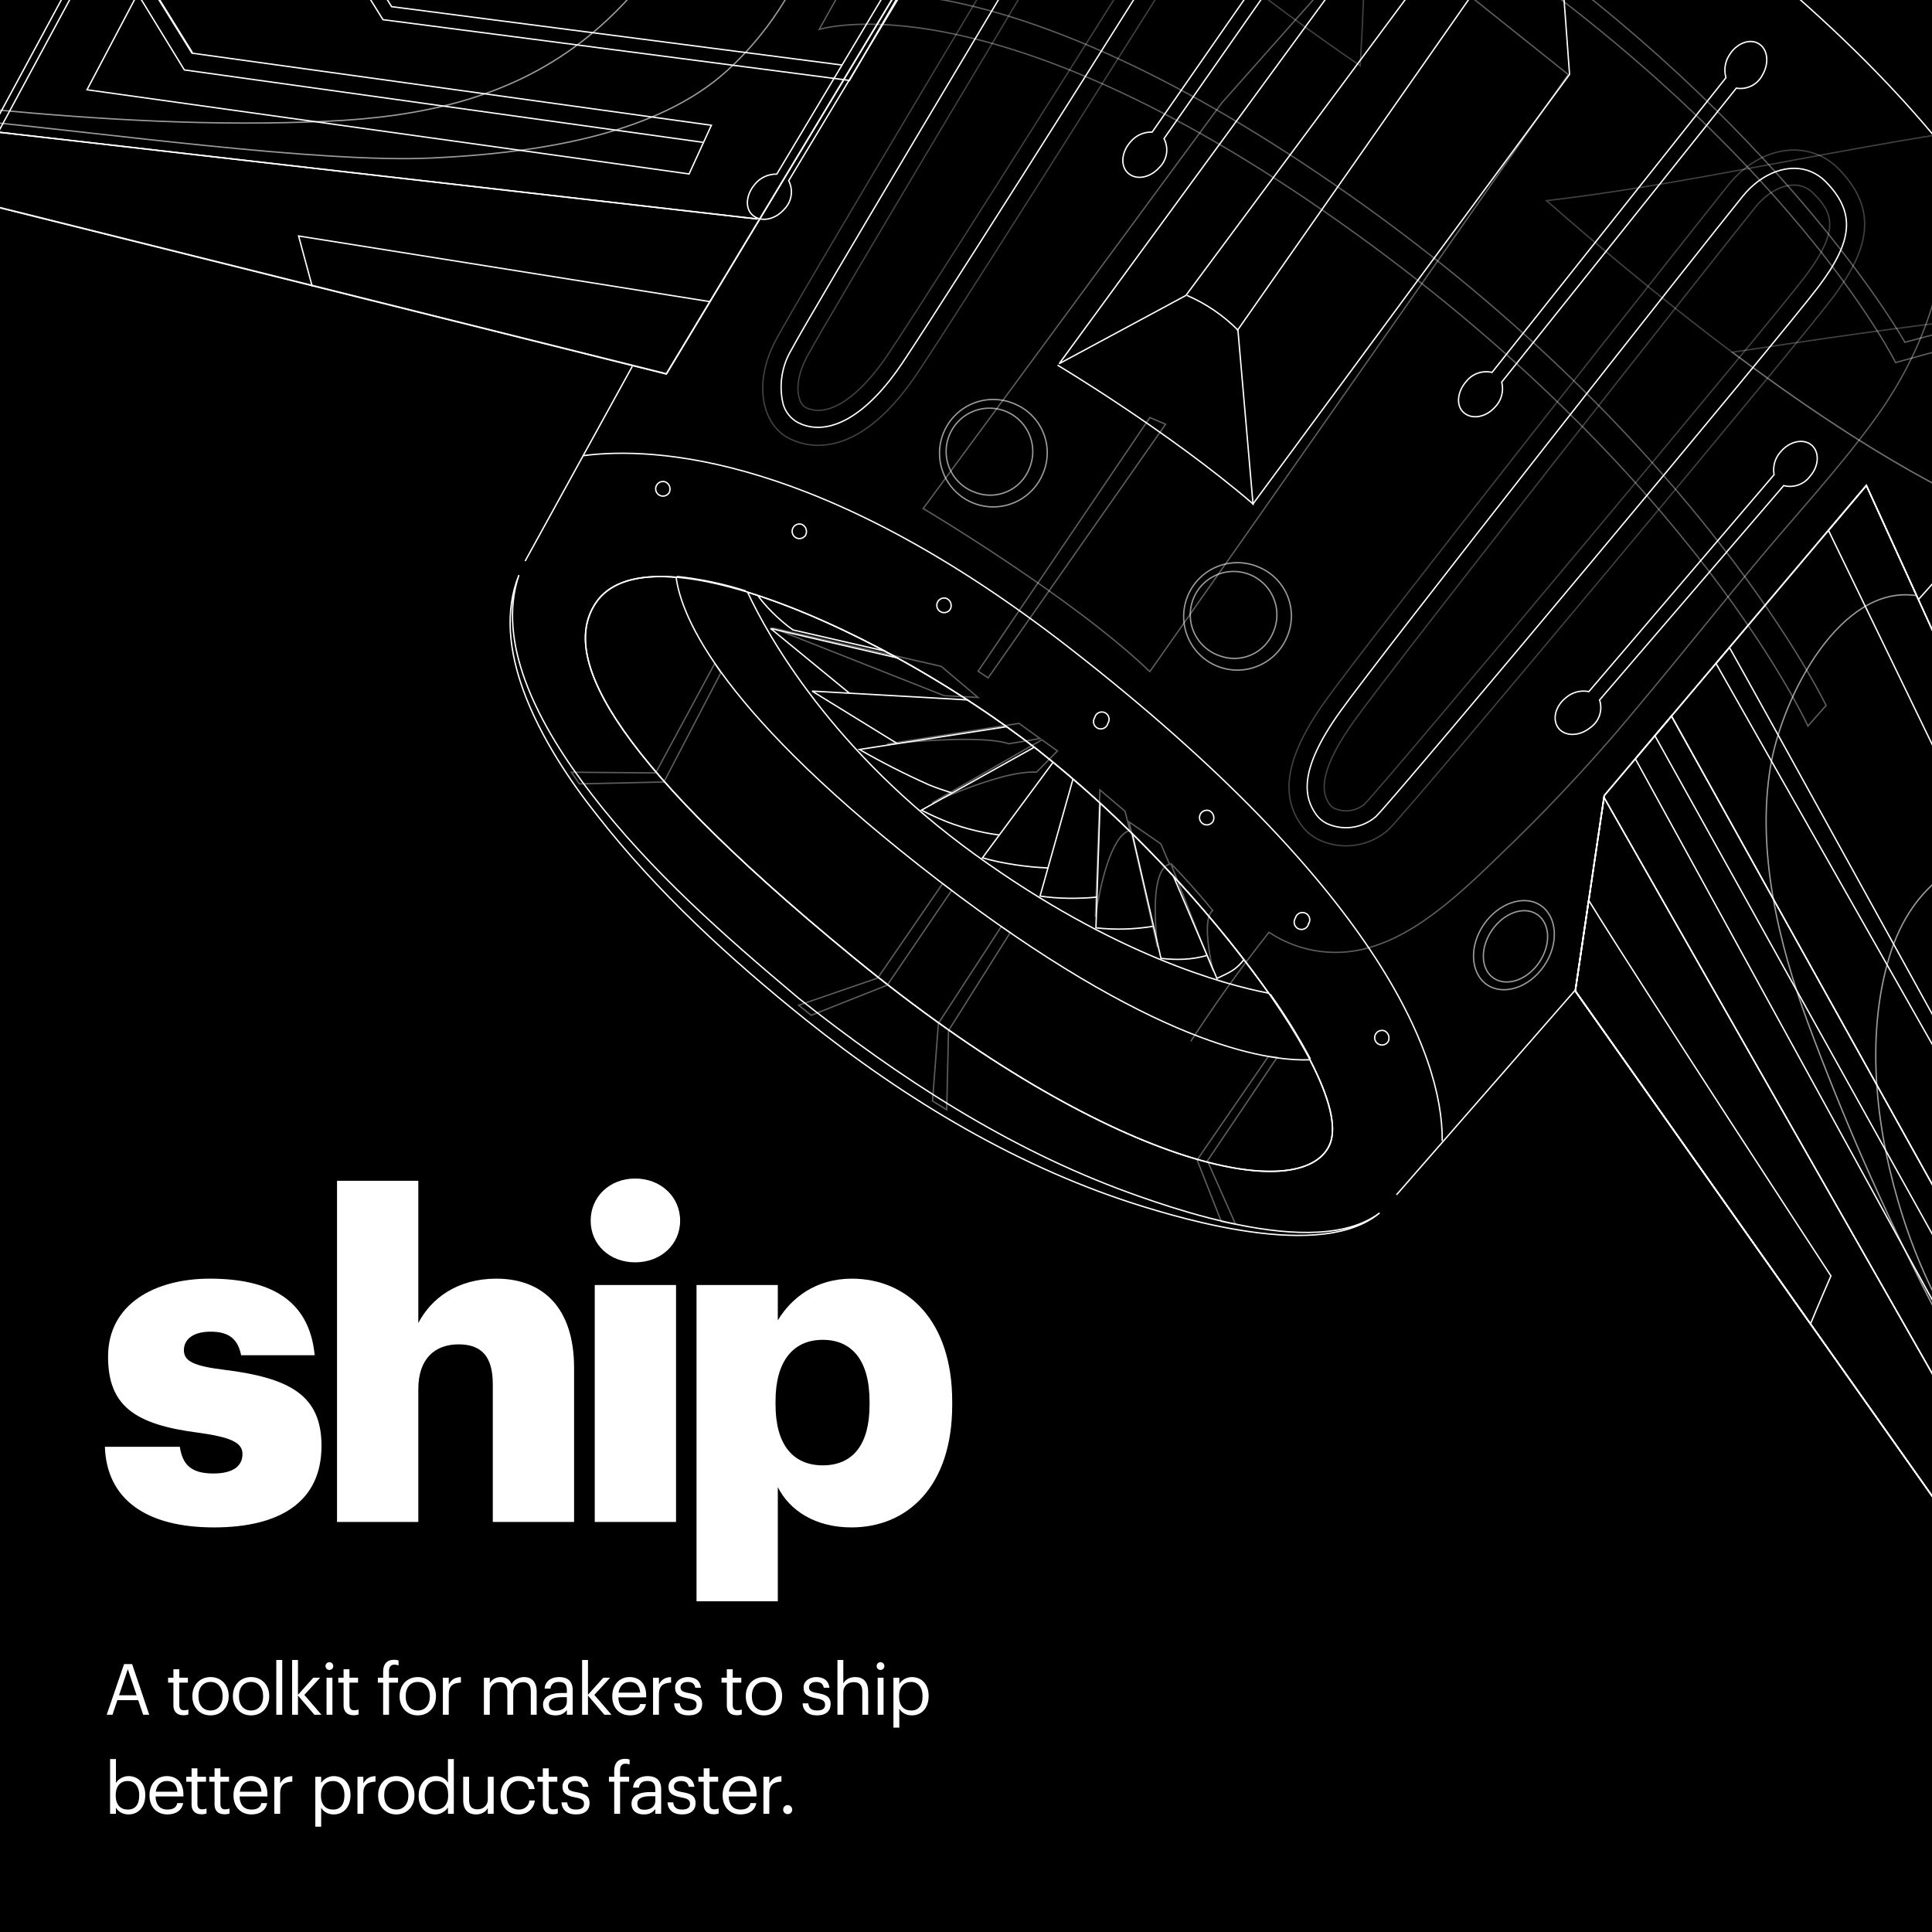 <svg width="1400" height="1400" viewBox="0 0 1400 1400" fill="none" xmlns="http://www.w3.org/2000/svg">
    <rect x="0" y="0" width="1400" height="1400" fill="#808080" stroke="none"/>
    <g clip-path="url(#clip0_3515_7446)">
        <rect width="1400" height="1400" fill="black"/>
        <path d="M-252.374 67.09L-118.502 -125.539L715.591 -115.005L482.914 271.064L-247.513 88.885L-252.374 67.09Z" stroke="white"/>
        <path d="M688.832 -68.907L259.648 -97.299L241.834 -120.989L715.607 -115.004L688.832 -68.907Z" stroke="white"/>
        <path d="M694.199 -92.762C695.365 -94.419 695.961 -96.409 695.897 -98.434L706.875 -99.234L615.552 58.276L277.529 14.251L192.515 -122.131L205.541 -122.003C207.658 -118.441 209.742 -115.056 211.984 -111.658L211.132 -111.696L283.779 4.814L610.36 47.161" stroke="white"/>
        <path d="M138.977 38.314L139.101 38.514L139.333 38.546L515.487 90.775L499.331 126.057L63.038 65.051L105.572 -15.546L138.977 38.314Z" stroke="white"/>
        <path d="M509.367 103.134L133.59 50.66L99.605 -4.807L105.536 -16.55L139.402 38.051" stroke="white"/>
        <g style="mix-blend-mode:multiply" opacity="0.6">
            <path d="M-250.387 65.386L-250.387 65.387L-250.377 65.385C-210.356 60.124 -169.437 61.715 -128.521 65.561C-108.064 67.484 -87.613 69.969 -67.277 72.443L-67.088 72.466C-46.818 74.931 -26.661 77.383 -6.74 79.249C74.301 86.888 155.673 91.625 237.096 87.855C303.771 84.846 367.052 71.882 421.161 30.455C466.63 -4.35 497.026 -53.854 526.989 -102.652C530.01 -107.571 533.026 -112.484 536.053 -117.373L715.531 -115.246L482.855 270.822L-247.434 88.701L-252.296 66.904L-251.282 65.424C-250.984 65.432 -250.685 65.419 -250.387 65.386Z" stroke="white"/>
        </g>
        <g style="mix-blend-mode:multiply" opacity="0.6">
            <path d="M-13.502 87.979L-13.501 87.979C7.752 89.932 34.649 92.948 64.247 96.267C91.136 99.281 120.253 102.546 149.392 105.491C210.577 111.675 271.836 116.447 312.57 114.506C379.234 111.406 462.87 100.938 516.933 59.522C542.024 40.3 572.705 3.034 584.182 -33.01C589.923 -51.038 590.88 -68.826 583.85 -83.905C577.141 -98.294 563.205 -110.118 539.465 -117.333L715.531 -115.246L482.855 270.822L-247.434 88.701L-252.295 66.91L-251.341 65.572C-251.084 65.554 -250.825 65.553 -250.568 65.571C-198.62 71.888 -144.965 76.493 -90.938 81.131C-65.162 83.343 -39.302 85.563 -13.502 87.979Z" stroke="white"/>
        </g>
        <path d="M-247.933 89.295L-252.91 66.985L548.951 158.708" stroke="white"/>
        <path d="M226.246 207.558L216.38 171.006L514.107 218.523" stroke="white"/>
        <g style="mix-blend-mode:multiply">
            <path d="M-247.933 89.295L-252.91 66.985L548.951 158.708" stroke="white"/>
        </g>
        <g style="mix-blend-mode:multiply" opacity="0.6">
            <path d="M-174.172 75.479L-252.022 66.583L-118.501 -125.539L23.022 -123.795L-174.172 75.479Z" stroke="white"/>
        </g>
        <path d="M116.521 -122.548L-0.997 95.257L-6.722 94.643L110.64 -122.642L116.521 -122.548Z" stroke="white"/>
        <g style="mix-blend-mode:multiply" opacity="0.5">
            <path d="M-0.898 63.431C-0.947 64.87 -1.556 66.233 -2.593 67.231C-3.334 67.783 -4.214 68.116 -5.135 68.193C-6.065 68.271 -6.998 68.084 -7.827 67.653C-8.655 67.222 -9.344 66.566 -9.815 65.76C-10.285 64.954 -10.518 64.031 -10.486 63.098C-10.453 62.165 -10.157 61.26 -9.632 60.489C-9.107 59.717 -8.374 59.11 -7.518 58.738C-6.662 58.366 -5.718 58.244 -4.795 58.386C-3.882 58.526 -3.027 58.92 -2.326 59.522C-1.36 60.59 -0.848 61.991 -0.898 63.431Z" stroke="white"/>
        </g>
        <path d="M915.063 -471.701L1134.49 -830.838C1134.6 -830.842 1134.74 -830.847 1134.92 -830.852C1135.39 -830.866 1136.08 -830.883 1137 -830.897C1138.84 -830.926 1141.58 -830.943 1145.14 -830.896C1152.26 -830.803 1162.7 -830.455 1175.96 -829.437C1202.49 -827.4 1240.31 -822.68 1285.47 -811.949C1375.79 -790.487 1495.47 -744.981 1612.9 -648.804C1761.77 -526.807 1832.16 -417.53 1865.33 -338.783C1881.92 -299.409 1889.2 -267.663 1892.34 -245.77C1893.91 -234.824 1894.44 -226.34 1894.59 -220.597C1894.66 -217.726 1894.63 -215.539 1894.58 -214.073C1894.56 -213.34 1894.53 -212.787 1894.51 -212.418C1894.5 -212.251 1894.49 -212.121 1894.49 -212.03L1626.49 96.962L915.063 -471.701Z" stroke="white"/>
        <g style="mix-blend-mode:multiply" opacity="0.6">
            <g style="mix-blend-mode:multiply" opacity="0.6">
                <path d="M1508.38 -240.243L1508.38 -240.244C1544.86 -289.779 1586.05 -335.317 1627.68 -380.508C1631.85 -385.033 1636.02 -389.553 1640.19 -394.074C1677.56 -434.559 1714.94 -475.058 1749.23 -518.18C1827.13 -428.901 1863.44 -352.345 1880.27 -298.104C1888.71 -270.936 1892.26 -249.364 1893.7 -234.59C1894.42 -227.203 1894.61 -221.516 1894.63 -217.679C1894.63 -215.761 1894.6 -214.305 1894.56 -213.33C1894.54 -212.843 1894.52 -212.476 1894.5 -212.231C1894.5 -212.151 1894.49 -212.084 1894.49 -212.03L1626.49 96.962L1392.69 -89.883C1433.06 -138.505 1470.89 -189.39 1508.38 -240.243Z" stroke="white"/>
            </g>
        </g>
        <path d="M1431.47 -409.068L1431.72 -409.438L1431.47 -409.068C1460.72 -389.253 1527.26 -328.19 1594.14 -249.454C1660.94 -170.8 1728.02 -74.576 1758.58 15.697L1680.87 103.452L882.741 -503.947L940.527 -596.568C940.596 -596.582 940.681 -596.599 940.785 -596.62C941.095 -596.681 941.562 -596.77 942.187 -596.876C943.438 -597.088 945.319 -597.371 947.833 -597.652C952.861 -598.213 960.421 -598.768 970.53 -598.734C990.748 -598.666 1021.16 -596.245 1061.91 -586.822C1143.4 -567.977 1266.23 -521.123 1431.47 -409.068Z" stroke="white"/>
        <path d="M1577.66 386.493L1577.66 386.492C1588 373.183 1593.11 347.781 1589.92 313.321C1586.74 278.831 1575.24 235.169 1552.25 185.241C1506.27 85.381 1414.29 -39.583 1250.79 -166.446C1089.18 -291.883 953.741 -340.394 855.212 -354.348C805.948 -361.324 765.912 -359.662 736.443 -354.657C721.709 -352.154 709.613 -348.815 700.324 -345.3C692.083 -342.181 686.022 -338.913 682.293 -335.947C682.661 -337.206 683.024 -338.425 683.53 -339.619L788.074 -493.959C788.093 -493.974 788.115 -493.991 788.142 -494.012C788.229 -494.079 788.361 -494.178 788.537 -494.309C788.89 -494.57 789.422 -494.954 790.135 -495.442C791.561 -496.418 793.712 -497.813 796.603 -499.476C802.383 -502.803 811.12 -507.207 822.929 -511.501C846.544 -520.089 882.448 -528.239 931.56 -526.45C1029.78 -522.872 1180.88 -479.532 1392.19 -320.326C1575.4 -182.276 1662.38 -48.452 1703.56 50.829C1724.15 100.471 1733.3 141.483 1737.29 170.076C1739.29 184.373 1740 195.565 1740.22 203.179C1740.32 206.986 1740.3 209.899 1740.26 211.858C1740.24 212.837 1740.21 213.578 1740.18 214.074C1740.18 214.192 1740.17 214.296 1740.17 214.386C1740.16 214.485 1740.16 214.566 1740.15 214.631C1740.15 214.635 1740.15 214.639 1740.15 214.643L1583.78 386.904C1580.39 389.669 1576.5 391.757 1572.33 393.063C1574.16 390.88 1575.94 388.685 1577.66 386.493Z" stroke="white"/>
        <g style="mix-blend-mode:multiply" opacity="0.5">
            <g style="mix-blend-mode:multiply" opacity="0.5">
                <path d="M982.809 -5.233C984.005 -3.114 985.845 -1.434 988.057 -0.434C987.419 15.454 986.619 31.479 985.657 47.642C921.747 3.897 836.163 -60.188 771.317 -128.975C738.77 -163.5 711.466 -199.189 694.744 -234.066C678.045 -268.895 671.921 -302.866 681.601 -334.051C686.424 -338.393 696.967 -343.723 712.856 -348.237C728.834 -352.777 750.164 -356.478 776.393 -357.531C828.788 -359.634 900.716 -351.171 988.544 -317.74C993.303 -215.919 993.487 -113.951 981.459 -12.545C981.081 -10.025 981.557 -7.452 982.809 -5.233Z" stroke="white"/>
            </g>
        </g>
        <g style="mix-blend-mode:multiply" opacity="0.5">
            <g style="mix-blend-mode:multiply" opacity="0.5">
                <path d="M1294.13 117.064C1331.06 110.22 1368.01 103.372 1405.13 97.407C1425.09 94.21 1445.24 92.212 1465.41 90.211C1475.31 89.228 1485.22 88.245 1495.12 87.119C1545.2 160.95 1572.28 227.098 1583.53 279.078C1589.16 305.098 1590.82 327.558 1589.42 345.649C1588.02 363.75 1583.57 377.429 1577 385.937C1575 388.499 1572.9 391.069 1570.74 393.622C1552.77 399.247 1514.56 402.207 1443.71 371.274C1372.8 340.319 1269.25 275.442 1120.67 145.421C1166.02 140.061 1211.13 132.374 1256.24 124.05C1268.87 121.746 1281.5 119.405 1294.13 117.064Z" stroke="white"/>
            </g>
        </g>
        <g style="mix-blend-mode:multiply" opacity="0.5">
            <g style="mix-blend-mode:multiply" opacity="0.5">
                <path d="M1570.83 393.662C1541.07 403.125 1454.84 404.91 1255.29 255.224C1317.38 245.841 1379.62 236.597 1441.85 229.761L1441.79 229.264L1441.85 229.761C1479.34 225.636 1517.44 223.979 1555.75 222.313C1559.38 222.155 1563 221.998 1566.63 221.838C1581.81 262.498 1588.86 297.793 1589.9 325.794C1590.94 353.894 1585.93 374.568 1577.1 385.975C1575.1 388.538 1572.99 391.108 1570.83 393.662Z" stroke="white"/>
            </g>
        </g>
        <path d="M1215.93 -72.034C1468.38 116.65 1500.16 256.324 1501.53 310.255L1390.2 434.379M380.531 406.584L458.174 265.497M1011.95 865.798L1140.95 718.064" stroke="white"/>
        <path d="M422.753 330.162C474.377 323.523 595.667 329.661 775.884 470.228C996.362 642.129 1045.77 763.379 1045.09 826.805" stroke="white"/>
        <g style="mix-blend-mode:multiply" opacity="0.6">
            <g style="mix-blend-mode:multiply" opacity="0.6">
                <path d="M862.892 754.53C871.181 741.838 879.536 729.501 888.395 716.998C898.412 702.927 908.83 689.189 919.523 675.569C930.787 683.042 943.63 687.8 957.043 689.471C970.457 691.142 984.075 689.681 996.827 685.2C1035.03 672.62 1069.71 635.963 1097.95 608.934C1129.92 577.613 1160.18 544.594 1188.6 510.02C1216.53 476.724 1243.47 442.841 1271.08 409.52C1299.95 374.67 1330.78 341.69 1357.49 305.271C1401.27 245.518 1417.06 181.109 1411.15 110.209C1487.18 205.691 1500.66 275.641 1501.53 310.255" stroke="white"/>
            </g>
        </g>
        <path d="M1588.04 -41.642L1559.76 81.26C1509.88 -4.705 1442.15 -85.919 1357.71 -160.032L1416.02 -239.444C1482.6 -182.152 1540.54 -115.528 1588.04 -41.642Z" stroke="white"/>
        <path d="M1417.91 -225.576L1417.5 -225.936L1417.18 -225.497L1370.3 -161.754L1370.7 -161.458L1370.37 -161.082C1442.17 -98.069 1504.47 -24.986 1555.31 55.889L1555.95 56.907L1556.22 55.734L1578.17 -39.644L1578.22 -39.851L1578.11 -40.029C1533.45 -108.913 1479.55 -171.344 1417.91 -225.576ZM1563.77 109.378C1519.38 26.31 1449.64 -67.207 1343.93 -158.529L1414.32 -254.287C1486.25 -193.836 1548.5 -122.722 1598.89 -43.42L1563.77 109.378Z" stroke="white"/>
        <g style="mix-blend-mode:multiply" opacity="0.6">
            <g style="mix-blend-mode:multiply" opacity="0.6">
                <path d="M781.033 -276.02L788.797 -208.06L788.837 -207.709L789.18 -207.629L789.294 -208.117C789.18 -207.629 789.181 -207.629 789.182 -207.629L789.185 -207.628L789.201 -207.625L789.266 -207.609C789.295 -207.602 789.332 -207.594 789.375 -207.583C789.419 -207.572 789.47 -207.56 789.529 -207.546C789.763 -207.488 790.114 -207.401 790.58 -207.281C791.513 -207.04 792.909 -206.669 794.755 -206.146C798.447 -205.099 803.943 -203.445 811.147 -201.017C825.556 -196.16 846.8 -188.208 874.127 -175.825C928.78 -151.06 1007.76 -108.577 1105.05 -37.71C1202.32 33.149 1271.12 104.513 1315.59 158.158C1337.82 184.981 1353.97 207.374 1364.57 223.058C1369.87 230.9 1373.77 237.065 1376.35 241.268C1377.65 243.37 1378.61 244.981 1379.24 246.066C1379.56 246.608 1379.8 247.019 1379.96 247.294L1380.04 247.438C1380.08 247.507 1380.11 247.562 1380.13 247.604L1380.18 247.682L1380.19 247.701L1380.19 247.706C1380.19 247.707 1380.19 247.707 1380.63 247.463L1380.19 247.707L1380.38 248.046L1380.76 247.945L1479.3 221.51L1483.74 232.454L1373.64 262.721C1373.63 262.709 1373.63 262.697 1373.62 262.685C1373.49 262.417 1373.28 262.019 1373 261.494C1372.45 260.445 1371.62 258.887 1370.48 256.853C1368.21 252.785 1364.73 246.811 1359.92 239.178C1350.3 223.911 1335.33 202.01 1313.93 175.457C1271.13 122.35 1202.62 50.635 1099.75 -23.826C996.892 -98.28 915.036 -140.953 858.885 -165.015C830.81 -177.045 809.161 -184.423 794.526 -188.794C787.208 -190.979 781.645 -192.413 777.908 -193.3C776.04 -193.744 774.628 -194.052 773.682 -194.248C773.224 -194.344 772.875 -194.413 772.637 -194.459L767.212 -274.41L781.033 -276.02Z" stroke="white"/>
            </g>
        </g>
        <g style="mix-blend-mode:multiply" opacity="0.6">
            <g style="mix-blend-mode:multiply" opacity="0.6">
                <path d="M593.639 21.284L607.101 -2.783C607.141 -2.793 607.187 -2.804 607.239 -2.817C607.469 -2.873 607.817 -2.954 608.283 -3.053C609.214 -3.25 610.618 -3.517 612.497 -3.795C616.255 -4.35 621.915 -4.947 629.5 -5.107C644.67 -5.428 667.546 -4.003 698.324 2.991C759.881 16.979 853.052 53.246 979.404 142.393C1105.75 231.537 1191.76 323.821 1246.18 393.813C1273.39 428.809 1292.7 458.232 1305.21 478.903C1311.46 489.239 1316.02 497.386 1319 502.948C1320.5 505.729 1321.6 507.863 1322.33 509.302C1322.7 510.021 1322.97 510.566 1323.15 510.931C1323.19 511.028 1323.24 511.112 1323.27 511.183L1310.1 526.139C1310.03 525.985 1309.95 525.805 1309.85 525.6C1309.73 525.344 1309.59 525.049 1309.43 524.716C1308.76 523.319 1307.74 521.248 1306.35 518.549C1303.58 513.151 1299.33 505.241 1293.44 495.184C1281.65 475.071 1263.27 446.371 1236.89 412.013C1184.12 343.296 1099.35 251.946 971.318 161.38C843.288 70.815 748.617 35.862 685.923 23.56C654.576 17.409 631.227 16.922 615.702 17.976C607.94 18.503 602.135 19.416 598.265 20.198C596.33 20.59 594.88 20.948 593.91 21.21C593.815 21.236 593.725 21.26 593.639 21.284Z" stroke="white"/>
            </g>
        </g>
        <path d="M1274.43 31.654L1274.43 31.656C1280.97 35.58 1282.27 45.727 1277.05 54.465L1277.04 54.478L1277.03 54.492C1275.32 57.807 1272.61 60.5 1269.29 62.189C1265.96 63.878 1262.19 64.478 1258.5 63.903L1258.21 63.858L1258.03 64.085L1088.34 276.688L1088.19 276.88L1088.25 277.118C1089.01 280.256 1088.97 283.536 1088.12 286.651C1087.27 289.767 1085.65 292.617 1083.4 294.936L1083.39 294.943L1083.39 294.951C1076.65 302.49 1066.8 304.129 1060.88 299.169C1057.93 296.696 1056.64 292.95 1056.94 288.82C1057.25 284.688 1059.16 280.196 1062.57 276.322L1062.57 276.313L1062.58 276.303C1064.72 273.62 1067.57 271.588 1070.81 270.438C1074.04 269.287 1077.54 269.064 1080.89 269.794L1081.2 269.86L1081.39 269.616L1250.54 56.51L1250.69 56.311L1250.63 56.066C1249.88 53.36 1249.71 50.526 1250.14 47.752C1250.57 44.978 1251.57 42.325 1253.1 39.967L1253.1 39.961L1253.1 39.955C1255.72 35.642 1259.43 32.565 1263.31 31.072C1267.18 29.579 1271.18 29.677 1274.43 31.654Z" stroke="white"/>
        <path d="M993.967 -147.822L993.968 -147.822L993.974 -147.833C999.222 -156.502 1008.82 -160.083 1015.36 -156.158C1021.84 -152.208 1023.14 -142.059 1017.89 -133.39L1017.88 -133.377L1017.88 -133.364C1016.22 -130.211 1013.67 -127.617 1010.54 -125.907C1007.42 -124.196 1003.86 -123.444 1000.31 -123.746L1000.02 -123.77L999.855 -123.534L843.657 100.196L843.487 100.439L843.62 100.705C845.305 104.077 845.871 107.899 845.236 111.614C844.601 115.33 842.797 118.746 840.087 121.366L840.073 121.38L840.061 121.394C833.361 128.958 823.414 130.699 817.58 125.573C811.758 120.457 812.485 110.321 819.238 102.767L819.245 102.76L819.251 102.753C821.12 100.498 823.474 98.694 826.138 97.476C828.801 96.257 831.706 95.655 834.634 95.715L834.902 95.72L835.055 95.5L991.95 -130.374L992.096 -130.584L992.011 -130.826C991.021 -133.621 990.683 -136.605 991.022 -139.55C991.361 -142.496 992.368 -145.325 993.967 -147.822Z" stroke="white"/>
        <path d="M684.546 -91.303L684.547 -91.303L684.552 -91.311C689.8 -99.981 699.4 -103.561 705.941 -99.637C709.205 -97.649 711.14 -94.091 711.623 -89.932C712.107 -85.772 711.131 -81.046 708.605 -76.807L708.599 -76.795L708.592 -76.784C706.934 -73.631 704.382 -71.037 701.257 -69.326C698.132 -67.615 694.572 -66.864 691.022 -67.165L690.712 -67.192L690.552 -66.925L571.645 130.703L571.504 130.937L571.626 131.183C573.295 134.55 573.855 138.359 573.223 142.064C572.592 145.768 570.802 149.177 568.112 151.801L568.099 151.813L568.088 151.826C561.328 159.411 551.476 161.049 545.558 156.09C542.607 153.617 541.318 149.87 541.624 145.741C541.93 141.608 543.836 137.117 547.247 133.243L547.247 133.243L547.255 133.234C549.132 130.997 551.482 129.203 554.135 127.983C556.788 126.762 559.679 126.144 562.6 126.174L562.886 126.177L563.034 125.931L682.546 -73.88L682.666 -74.081L682.589 -74.301C681.617 -77.1 681.288 -80.082 681.627 -83.026C681.966 -85.969 682.964 -88.798 684.546 -91.303Z" stroke="white"/>
        <path d="M1290.36 327.345L1290.36 327.338L1290.37 327.331C1296.93 319.595 1306.93 317.619 1312.74 322.524C1318.54 327.476 1318.24 337.696 1311.58 345.16L1311.57 345.177L1311.55 345.194C1309.44 348.033 1306.54 350.187 1303.21 351.387C1299.88 352.587 1296.27 352.78 1292.83 351.943L1292.54 351.87L1292.34 352.103L1159.3 507.018L1159.12 507.228L1159.2 507.492C1160.31 511.077 1160.26 514.925 1159.04 518.475C1157.82 522.026 1155.5 525.095 1152.41 527.239L1152.4 527.25L1152.38 527.261C1144.46 533.67 1134.28 533.772 1129.48 527.848C1124.66 521.918 1126.73 511.848 1134.76 505.553L1134.77 505.545L1134.78 505.537C1136.98 503.624 1139.59 502.233 1142.41 501.465C1145.23 500.698 1148.19 500.575 1151.06 501.105L1151.34 501.158L1151.53 500.938L1285.42 344.161L1285.57 343.983L1285.53 343.752C1285.03 340.83 1285.21 337.833 1286.04 334.99C1286.88 332.146 1288.36 329.532 1290.36 327.345Z" stroke="white"/>
        <g style="mix-blend-mode:multiply" opacity="0.6">
            <path d="M932.47 461.943L932.47 461.943L932.467 461.95C929.422 469.08 924.318 475.138 917.809 479.349C911.299 483.56 903.681 485.732 895.929 485.587C888.177 485.442 880.645 482.986 874.297 478.534C867.949 474.083 863.075 467.837 860.299 460.599C857.522 453.36 856.97 445.458 858.712 437.903C860.455 430.349 864.413 423.487 870.08 418.196C875.747 412.906 882.864 409.427 890.52 408.206C898.176 406.985 906.023 408.077 913.055 411.343L913.266 410.889L913.063 411.346C917.662 413.391 921.813 416.323 925.278 419.974C928.743 423.624 931.454 427.922 933.257 432.622C935.059 437.321 935.918 442.329 935.783 447.361C935.648 452.392 934.522 457.347 932.47 461.943ZM868.78 464.331C872.566 469.377 877.784 473.165 883.754 475.203C891.24 478.007 899.529 477.754 906.83 474.501C914.132 471.247 919.861 465.253 922.781 457.812C925.257 452.01 925.928 445.597 924.706 439.409C923.484 433.217 920.425 427.538 915.927 423.111C911.43 418.683 905.703 415.714 899.493 414.589C893.283 413.464 886.878 414.237 881.114 416.805C875.35 419.374 870.493 423.62 867.178 428.989C863.862 434.359 862.242 440.603 862.528 446.907C862.814 453.211 864.992 459.283 868.78 464.331Z" stroke="white"/>
        </g>
        <g style="mix-blend-mode:multiply" opacity="0.6">
            <path d="M1118.83 700.001C1107.9 715.912 1089.34 721.702 1077.4 713.495C1071.51 709.395 1068.24 702.465 1067.81 694.544C1067.39 686.622 1069.82 677.741 1075.29 669.819C1080.76 661.896 1088.2 656.441 1095.74 654.014C1103.28 651.588 1110.88 652.198 1116.75 656.34C1128.5 664.626 1129.76 684.092 1118.83 700.001ZM1115.24 697.547C1119.59 691.214 1121.65 684.172 1121.45 677.886C1121.25 671.6 1118.78 666.033 1114.03 662.743C1109.28 659.453 1103.22 659.129 1097.3 661.186C1091.37 663.243 1085.55 667.689 1081.17 674.011C1076.8 680.334 1074.71 687.406 1074.9 693.707C1075.09 700.007 1077.56 705.579 1082.35 708.8C1087.12 712.016 1093.2 712.352 1099.13 710.32C1105.06 708.288 1110.89 703.881 1115.24 697.547Z" stroke="white"/>
        </g>
        <g style="mix-blend-mode:multiply" opacity="0.6">
            <path d="M755.57 343.631L755.57 343.631L755.567 343.638C752.531 350.773 747.432 356.84 740.926 361.059C734.419 365.278 726.801 367.459 719.047 367.321C711.293 367.183 703.757 364.733 697.404 360.285C691.051 355.837 686.17 349.594 683.389 342.355C680.607 335.116 680.05 327.212 681.789 319.655C683.529 312.098 687.485 305.232 693.152 299.938C698.818 294.644 705.937 291.163 713.595 289.94C721.253 288.718 729.102 289.81 736.136 293.076L736.347 292.623L736.144 293.08C740.739 295.123 744.887 298.052 748.35 301.698C751.814 305.345 754.525 309.638 756.329 314.332C758.133 319.026 758.994 324.03 758.864 329.057C758.734 334.084 757.615 339.036 755.57 343.631ZM706.873 356.9L706.884 356.904L706.895 356.908C714.379 359.699 722.661 359.437 729.954 356.179C737.245 352.923 742.965 346.932 745.882 339.499C748.358 333.698 749.028 327.285 747.807 321.096C746.585 314.905 743.526 309.225 739.028 304.798C734.531 300.371 728.804 297.401 722.594 296.276C716.384 295.152 709.979 295.924 704.215 298.493C698.45 301.062 693.594 305.307 690.278 310.677C686.963 316.046 685.343 322.29 685.628 328.594C685.914 334.898 688.093 340.97 691.881 346.018C695.664 351.061 700.878 354.848 706.844 356.887L706.873 356.9Z" stroke="white"/>
        </g>
        <g style="mix-blend-mode:multiply" opacity="0.6">
            <g style="mix-blend-mode:multiply" opacity="0.6">
                <path d="M844.637 307.437L716.03 491.231L708.789 486.389L833.23 302.572L844.637 307.437Z" stroke="white"/>
            </g>
        </g>
        <path d="M615.682 302.621C603.168 310.038 591.076 311.684 580.198 307.162L580.191 307.052L579.907 306.931L578.184 306.196C575.6 304.784 573.324 302.872 571.487 300.571C569.648 298.266 568.287 295.618 567.484 292.781C564.263 279.363 566.436 265.217 573.538 253.385L573.545 253.374L573.551 253.362C588.085 225.892 737.631 -23.884 795.96 -121.307C798.243 -125.12 800.386 -128.699 802.375 -132.023L814.989 -153.073L814.989 -153.073C822.126 -164.995 832.224 -176.319 843.789 -183.946C855.353 -191.572 868.345 -195.478 881.309 -192.655C887.488 -191.283 893.177 -188.255 897.766 -183.895C902.354 -179.535 905.668 -174.007 907.352 -167.906L907.354 -167.898L907.356 -167.891C909.327 -161.524 909.896 -154.807 909.025 -148.2C908.154 -141.593 905.863 -135.254 902.309 -129.616L902.309 -129.616L902.303 -129.606C879.518 -91.574 691.197 207.231 653.879 263.051C641.341 281.782 628.314 295.134 615.682 302.621Z" stroke="white"/>
        <path d="M970.933 515.918L970.934 515.917C1001.18 473.482 1236.89 174.158 1262.84 142.19L1262.84 142.19C1276.95 124.795 1296.87 117.805 1312.48 124.463C1316.34 126.114 1319.85 128.498 1322.8 131.481C1333.73 142.563 1338.77 153.212 1337.97 165.264C1337.16 177.354 1330.46 190.958 1317.61 207.922L1317.61 207.922C1304.36 225.454 1228.05 317.632 1153.12 407.337C1115.66 452.186 1078.54 496.41 1049.83 530.368C1021.13 564.309 1000.85 587.96 996.994 591.759C992.376 595.729 986.754 598.353 980.744 599.342C974.729 600.332 968.557 599.647 962.906 597.362L962.718 597.825L962.904 597.361C959.173 595.866 955.949 593.333 953.614 590.061C949.529 584.195 946.116 576.531 947.566 564.934C949.019 553.305 955.368 537.676 970.933 515.918Z" stroke="white"/>
        <g style="mix-blend-mode:multiply" opacity="0.5">
            <g style="mix-blend-mode:multiply" opacity="0.5">
                <path d="M892.339 -202.975C889.675 -204.115 886.91 -205.004 884.081 -205.628C851.462 -212.755 820.357 -187.923 803.58 -159.911C766.452 -98.302 578.363 215.481 561.829 247.124C545.295 278.767 552.658 308.336 572.322 317.97L574.756 319.008C594.778 327.547 628.264 325.004 664.848 270.272C702.994 213.276 892.653 -87.898 913.612 -122.918C932.61 -154.867 919.571 -191.361 892.339 -202.975ZM891.956 -135.898C873.245 -104.75 682.423 198.642 643.845 256.268C622.808 287.782 600.776 302.536 584.887 295.76L583.831 295.309C581.616 293.844 580.017 291.617 579.336 289.051C576.778 281.176 578.737 269.964 584.473 259.06C599.446 230.822 760.184 -37.534 813.056 -125.75L825.584 -146.728C837.224 -166.131 858.867 -185.067 878.816 -180.684C880.092 -180.401 881.337 -179.998 882.535 -179.478C885.73 -177.997 888.574 -175.856 890.883 -173.198C893.191 -170.539 894.911 -167.422 895.93 -164.052C897.326 -159.348 897.693 -154.4 897.008 -149.542C896.322 -144.685 894.599 -140.031 891.956 -135.898V-135.898Z" stroke="white" stroke-miterlimit="10"/>
            </g>
        </g>
        <g style="mix-blend-mode:multiply" opacity="0.5">
            <g style="mix-blend-mode:multiply" opacity="0.5">
                <path d="M1332.16 122.219C1328.05 117.971 1323.12 114.596 1317.67 112.294C1297.15 103.54 1271.13 110.953 1252.55 133.908C1229.41 162.731 991.129 464.771 960.169 508.225C929.209 551.679 929.079 577.945 942.776 597.624C946.557 602.899 951.753 606.996 957.764 609.443C965.813 612.765 974.638 613.744 983.219 612.266C991.801 610.789 999.79 606.915 1006.26 601.092C1022.94 584.761 1302.83 249.29 1327.98 215.784C1353.12 182.277 1362.57 152.986 1332.16 122.219ZM1307.93 200.559C1282.27 234.388 1004.57 566.885 988.44 583.071C985.544 585.329 982.111 586.797 978.478 587.331C974.844 587.864 971.135 587.446 967.711 586.116C966.066 585.511 964.638 584.429 963.609 583.01C960.25 578.159 950.97 564.921 980.838 523.009C1010.71 481.098 1246.4 181.809 1272.24 149.848C1282.84 136.837 1297.05 131.123 1307.66 135.647C1310.05 136.694 1312.21 138.187 1314.03 140.047C1327.23 153.383 1334.43 165.516 1307.93 200.559Z" stroke="white" stroke-miterlimit="10"/>
            </g>
        </g>
        <path d="M485.25 352.659C485.709 354.092 485.587 355.648 484.91 356.991C484.38 357.847 483.618 358.534 482.712 358.972C481.8 359.412 480.781 359.582 479.776 359.46C478.77 359.339 477.82 358.931 477.04 358.286C476.259 357.641 475.679 356.785 475.371 355.821C475.062 354.856 475.036 353.823 475.297 352.845C475.558 351.866 476.094 350.983 476.842 350.3C477.59 349.617 478.519 349.164 479.517 348.993C480.509 348.823 481.528 348.94 482.456 349.329C483.788 350.03 484.791 351.225 485.25 352.659Z" stroke="white"/>
        <path d="M584.127 383.443C584.585 384.873 584.469 386.425 583.805 387.771C583.276 388.626 582.514 389.312 581.609 389.75C580.697 390.19 579.677 390.36 578.672 390.239C577.666 390.117 576.717 389.71 575.936 389.064C575.155 388.419 574.576 387.564 574.267 386.599C573.958 385.635 573.932 384.601 574.193 383.623C574.454 382.644 574.991 381.761 575.739 381.078C576.487 380.396 577.415 379.942 578.413 379.771C579.405 379.602 580.423 379.718 581.351 380.106C582.673 380.816 583.669 382.012 584.127 383.443Z" stroke="white"/>
        <path d="M688.613 441.467C688.078 442.317 687.312 442.997 686.404 443.427C685.491 443.86 684.473 444.022 683.47 443.895C682.467 443.767 681.522 443.356 680.746 442.708C679.971 442.06 679.396 441.204 679.092 440.241C678.787 439.277 678.765 438.246 679.028 437.271C679.29 436.295 679.827 435.415 680.574 434.734C681.321 434.054 682.248 433.602 683.244 433.431C684.234 433.262 685.252 433.378 686.179 433.766C686.843 434.108 687.434 434.578 687.917 435.149C688.405 435.724 688.772 436.391 689 437.11C689.227 437.829 689.309 438.585 689.241 439.336C689.174 440.081 688.961 440.805 688.613 441.467Z" stroke="white"/>
        <path d="M802.875 524.037L802.832 524.105L802.812 524.184C802.628 524.928 802.285 525.624 801.806 526.222C801.327 526.82 800.724 527.308 800.038 527.65C799.352 527.992 798.6 528.181 797.833 528.204C797.067 528.227 796.305 528.083 795.6 527.782C794.895 527.481 794.263 527.031 793.749 526.462C793.236 525.893 792.851 525.22 792.623 524.488C792.396 523.756 792.33 522.983 792.43 522.223C792.53 521.463 792.794 520.734 793.204 520.087L793.247 520.018L793.267 519.939C793.451 519.195 793.794 518.5 794.273 517.901C794.752 517.303 795.355 516.816 796.041 516.474C796.727 516.131 797.479 515.942 798.246 515.919C799.012 515.897 799.774 516.041 800.479 516.341C801.184 516.642 801.816 517.092 802.329 517.661C802.843 518.23 803.228 518.904 803.455 519.636C803.683 520.367 803.749 521.14 803.649 521.9C803.549 522.66 803.285 523.389 802.875 524.037Z" stroke="white"/>
        <path d="M879.32 590.897C879.778 592.327 879.662 593.879 878.998 595.225C878.469 596.08 877.707 596.766 876.802 597.204C875.89 597.644 874.87 597.814 873.865 597.693C872.859 597.571 871.91 597.164 871.129 596.518C870.348 595.873 869.769 595.018 869.46 594.053C869.151 593.088 869.125 592.056 869.386 591.077C869.647 590.098 870.183 589.215 870.932 588.532C871.68 587.85 872.608 587.396 873.606 587.225C874.597 587.056 875.616 587.172 876.543 587.56C877.866 588.27 878.862 589.467 879.32 590.897Z" stroke="white"/>
        <path d="M938.615 665.401L938.658 665.333L938.678 665.254C938.862 664.51 939.205 663.815 939.684 663.216C940.163 662.618 940.767 662.13 941.452 661.788C942.138 661.446 942.89 661.257 943.657 661.234C944.423 661.211 945.185 661.355 945.89 661.656C946.595 661.957 947.227 662.407 947.741 662.976C948.255 663.545 948.639 664.218 948.867 664.95C949.095 665.682 949.161 666.455 949.06 667.215C948.96 667.975 948.696 668.704 948.286 669.351L948.709 669.619L948.223 669.499C948.04 670.243 947.696 670.938 947.217 671.537C946.738 672.135 946.135 672.622 945.449 672.964C944.763 673.307 944.011 673.496 943.245 673.519C942.478 673.541 941.716 673.398 941.011 673.097C940.306 672.796 939.675 672.346 939.161 671.777C938.647 671.208 938.263 670.534 938.035 669.803C937.807 669.071 937.741 668.298 937.841 667.538C937.941 666.778 938.205 666.049 938.615 665.401Z" stroke="white"/>
        <path d="M1006.25 750.437C1006.71 751.877 1006.58 753.437 1005.9 754.786C1005.37 755.634 1004.6 756.312 1003.7 756.742C1002.78 757.175 1001.77 757.337 1000.76 757.21C999.761 757.083 998.816 756.671 998.04 756.023C997.264 755.375 996.69 754.519 996.386 753.556C996.081 752.592 996.059 751.562 996.321 750.586C996.584 749.61 997.121 748.73 997.868 748.049C998.615 747.369 999.542 746.917 1000.54 746.746C1001.53 746.577 1002.54 746.693 1003.47 747.079C1004.8 747.792 1005.8 748.997 1006.25 750.437Z" stroke="white"/>
        <path d="M1552.29 49.252C1502.2 -29.152 1441.29 -100.113 1371.37 -161.531L1414.64 -220.361C1404.24 -199.585 1392.13 -179.712 1378.42 -160.947L1378.14 -160.564L1378.51 -160.265C1444.4 -106.59 1488.6 -52.559 1516.32 -11.951C1530.18 8.353 1539.92 25.3 1546.2 37.169C1548.82 42.123 1550.83 46.193 1552.29 49.252Z" stroke="white"/>
        <g style="mix-blend-mode:multiply" opacity="0.6">
            <g style="mix-blend-mode:multiply" opacity="0.6">
                <path d="M833.22 486.675C804.838 459.464 763.789 429.927 729.786 407.163C712.697 395.723 697.382 385.988 686.338 379.114C680.817 375.677 676.363 372.955 673.289 371.091C671.752 370.16 670.56 369.443 669.752 368.959C669.443 368.774 669.189 368.622 668.995 368.506L885.51 74.4L1000.16 -54.849L1136.37 53.977L913.62 372.287L913.619 372.288L833.22 486.675Z" stroke="white"/>
            </g>
        </g>
        <path d="M767.514 263.542L1000.47 -55.239L1096.57 -105.869L859.305 214.134L767.514 263.542Z" stroke="white"/>
        <path d="M860.164 214.079C873.947 220.026 886.467 228.552 897.05 239.198L907.978 365.15C847.424 313.06 766.332 264.585 766.332 264.585" stroke="white"/>
        <path d="M896.527 239.64L1126.79 -89.804L1137.36 53.905L907.592 365.651" stroke="white"/>
        <path d="M1162.52 576.57L1352.46 351.808L1711.85 1140.09L1576.77 1304.65L1563.08 1314.82L1141.52 718.122L1162.52 576.57Z" stroke="white"/>
        <path d="M1454.63 956.134L1454.74 956.332L1454.96 956.38L1533.43 973.259L1459.7 1050.33L1185.04 549.875L1211.21 518.892L1454.63 956.134Z" stroke="white"/>
        <g style="mix-blend-mode:multiply">
            <g style="mix-blend-mode:multiply">
                <path d="M1211.21 518.891L1454.63 956.134L1454.74 956.332L1454.96 956.38L1533.43 973.259L1459.7 1050.33L1453.95 1039.95L1515.16 976.013L1515.78 975.367L1514.91 975.178L1435.74 958.139L1199.19 533.114L1211.21 518.891Z" stroke="white"/>
            </g>
        </g>
        <path d="M1253.19 469.234C1253.28 469.387 1253.39 469.572 1253.52 469.787C1253.96 470.554 1254.62 471.702 1255.47 473.208C1257.17 476.217 1259.65 480.648 1262.8 486.299C1269.1 497.599 1278.07 513.772 1288.82 533.196C1310.33 572.044 1338.96 623.892 1367.57 675.757C1396.18 727.622 1424.77 779.505 1446.22 818.421C1456.94 837.879 1465.87 854.095 1472.12 865.447C1475.25 871.123 1477.71 875.583 1479.38 878.624L1481.29 882.095L1481.78 882.985L1481.91 883.211L1481.94 883.267L1481.95 883.282C1481.95 883.283 1481.95 883.284 1481.97 883.274C1482 883.257 1482.1 883.203 1482.39 883.045L1481.95 883.286L1482.08 883.527L1482.35 883.544L1598.3 890.931L1601.39 897.803L1479.5 896.496L1243.46 480.734L1253.19 469.234Z" stroke="white"/>
        <path d="M1544.42 837.326L1324.99 384.357L1352.46 351.808L1576.44 842.977L1544.42 837.326Z" stroke="white"/>
        <g style="mix-blend-mode:multiply" opacity="0.6">
            <path d="M1369.35 692.494L1369.35 692.494C1350.81 752.798 1360.03 822.875 1378.89 881.812C1407.93 972.599 1472.22 1058.7 1552.97 1109.43C1597 1137.13 1647.46 1152.93 1699.4 1155.3L1576.67 1304.87L1563.08 1314.83L1141.52 718.122L1162.52 576.57L1352.46 351.808L1472.9 615.928C1448.95 615.189 1427.23 621.083 1409.45 633.691C1391.46 646.441 1377.53 666.033 1369.35 692.494Z" stroke="white"/>
        </g>
        <g style="mix-blend-mode:multiply" opacity="0.6">
            <path d="M1503.78 1109.45L1503.78 1109.45C1509.2 1116.52 1514.59 1124.18 1520.11 1132.02C1522.44 1135.32 1524.79 1138.66 1527.17 1142C1535.21 1153.26 1543.63 1164.52 1552.88 1174.59C1571.37 1194.72 1593.2 1210.1 1621.87 1210.96L1621.89 1210.46L1621.88 1210.96C1633.64 1211.25 1645.39 1209.88 1656.77 1206.9L1576.55 1304.66L1562.96 1314.61L1141.4 717.905L1162.4 576.353L1352.34 351.59L1388.89 431.632C1361.43 427.315 1337.21 445.405 1318.8 470.742C1300.16 496.385 1287.36 529.607 1283.03 555.135L1283.03 555.136C1272.67 616.415 1288.83 683.687 1310.01 740.985L1310.01 740.985C1334.99 808.484 1363.93 874.457 1396.65 938.561C1427.12 998.646 1462.97 1055.84 1503.78 1109.45Z" stroke="white"/>
        </g>
        <path d="M1563.08 1314.82L1141.52 718.121L1162.33 577.861L1576.46 1304.87L1563.08 1314.82Z" stroke="white"/>
        <path d="M1311.96 959.38L1141.52 718.121L1151.21 652.383C1170.51 683.729 1214.01 751.182 1252.89 811.117C1272.57 841.465 1291.08 869.888 1304.66 890.724C1311.45 901.141 1317.02 909.662 1320.88 915.579C1322.81 918.537 1324.32 920.845 1325.34 922.412L1326.51 924.198L1326.76 924.582L1326.75 924.605L1326.41 925.381C1326.31 925.622 1326.19 925.9 1326.05 926.214C1325.8 926.781 1325.51 927.464 1325.17 928.243C1324.12 930.663 1322.67 934.016 1321.07 937.747C1318.02 944.866 1314.41 953.363 1311.96 959.38Z" stroke="white"/>
        <g style="mix-blend-mode:multiply">
            <path d="M1563.08 1314.82L1141.52 718.121L1162.33 577.861L1576.46 1304.87L1563.08 1314.82Z" stroke="white"/>
        </g>
        <path d="M680.538 638.38L680.539 638.38C834.612 756.46 916.905 769.219 949.199 767.935C956.216 781.498 961.217 793.807 963.735 804.311C966.274 814.902 966.272 823.584 963.356 829.864L963.355 829.865C958.341 840.72 946.06 847.296 927.343 848.584C908.638 849.872 883.627 845.863 853.393 835.676C792.931 815.306 711.702 770.273 618.496 693.797C525.269 617.303 472.762 561.962 446.437 521.329C420.112 480.694 420.049 454.909 431.404 437.381L431.405 437.38C441.623 421.527 462.485 416.018 489.941 418.297C493.778 447.469 522.558 516.981 680.538 638.38Z" stroke="white"/>
        <path d="M707.042 619.592L707.042 619.592C602.385 544.072 556.079 459.976 541.738 429.179C607.825 449.367 689.258 494.616 751.701 543.147C815.467 593.979 871.884 653.395 919.345 719.701C887.8 713.667 807.683 692.273 707.042 619.592Z" stroke="white"/>
        <path d="M920.476 720.423C931.162 735.417 940.869 751.085 949.535 767.331M540.631 428.298C524.304 423.059 507.479 419.521 490.425 417.741" stroke="white"/>
        <path d="M651.226 476.977L558.381 455.404L615.576 502.354" stroke="white"/>
        <path d="M549.111 431.357C553.043 437.538 564.296 449.297 574.64 456.476L641.558 471.84" stroke="white"/>
        <path d="M763.007 552.505L711.924 621.608C726.472 625.812 744.251 628.346 759.382 628.94" stroke="white"/>
        <path d="M749.715 541.327L667.713 587.069C670.324 588.454 675.12 590.825 681.274 593.449L681.182 593.41C693.907 599.097 710.207 603.323 724.035 605.073" stroke="white"/>
        <path d="M729.775 526.523L622.749 543.093C639.031 552.443 655.777 560.961 672.923 568.614L672.969 568.634C677.745 570.671 685.783 573.314 689.594 574.56" stroke="white"/>
        <path d="M701.376 507.188L588.467 500.795L650.319 538.91" stroke="white"/>
        <path d="M777.509 564.59L753.667 649.34C766.485 651.302 781.824 651.351 794.73 650.088" stroke="white"/>
        <path d="M797.147 581.81L794.161 672.361C807.889 673.852 821.755 673.486 835.385 671.273" stroke="white"/>
        <path d="M820.409 603.865L841.288 694.467C852.617 695.747 863.526 695.517 874.488 692.384" stroke="white"/>
        <path d="M850.319 634.983L881.826 708.987C890.609 704.786 895.443 703.124 901.376 695.406" stroke="white"/>
        <g style="mix-blend-mode:multiply" opacity="0.6">
            <g style="mix-blend-mode:multiply" opacity="0.6">
                <path d="M708.709 505.393L684.157 504.105L559.678 454.949L682.002 482.849L708.709 505.393Z" stroke="white"/>
            </g>
            <g style="mix-blend-mode:multiply" opacity="0.6">
                <path d="M766.29 544.189L751.056 559.552C744.254 559.104 735.518 560.561 726.26 562.981C716.886 565.432 706.934 568.882 697.835 572.39C689.148 575.739 681.231 579.144 675.33 581.788L754.965 536.1L766.29 544.189Z" stroke="white"/>
            </g>
            <g style="mix-blend-mode:multiply" opacity="0.6">
                <path d="M753.638 535.172L731.093 538.948C724.476 536.801 714.191 535.919 702.526 535.789C690.776 535.657 677.569 536.289 665.188 537.189C657.163 537.772 649.482 538.468 642.764 539.143L738.38 524.17L753.638 535.172Z" stroke="white"/>
            </g>
            <g style="mix-blend-mode:multiply" opacity="0.6">
                <path d="M797.043 572.415L815.26 587.886L818.763 601.897C818.705 601.905 818.642 601.915 818.577 601.926C818.048 602.019 817.307 602.237 816.403 602.733C814.594 603.724 812.148 605.812 809.42 610.174C804.446 618.126 798.482 633.715 793.727 664.291L797.043 572.415Z" stroke="white"/>
            </g>
            <g style="mix-blend-mode:multiply" opacity="0.6">
                <path d="M818.212 595.622L841.224 611.529L847.489 626.299C847.473 626.302 847.457 626.304 847.441 626.307C846.934 626.386 846.243 626.588 845.458 627.063C843.885 628.016 841.983 630.038 840.397 634.259C837.522 641.909 835.632 656.922 838.712 686.42L818.212 595.622Z" stroke="white"/>
            </g>
            <g style="mix-blend-mode:multiply" opacity="0.6">
                <path d="M878.81 659.829C878.513 660.02 878.149 660.32 877.763 660.789C876.901 661.838 875.946 663.713 875.384 667.062C874.374 673.083 874.615 683.972 879.073 703.694L848.294 625.538C848.696 625.958 849.163 626.445 849.686 626.993C851.655 629.06 854.428 631.998 857.637 635.482C863.937 642.32 871.915 651.256 878.81 659.829Z" stroke="white"/>
            </g>
        </g>
        <g style="mix-blend-mode:multiply" opacity="0.6">
            <g style="mix-blend-mode:multiply" opacity="0.6">
                <path d="M414.067 559.589L474.822 560.069L475.123 560.072L475.266 559.807L517.953 480.764L522.294 487.661L481.108 566.661L419.912 568.042L414.067 559.589Z" stroke="white"/>
            </g>
            <g style="mix-blend-mode:multiply" opacity="0.6">
                <path d="M635.884 708.758L636.04 708.704L636.133 708.568L683.048 640.292L689.608 645.219L642.937 713.861L587.827 735.714L578.726 728.438L635.884 708.758Z" stroke="white"/>
            </g>
            <g style="mix-blend-mode:multiply" opacity="0.6">
                <path d="M687.41 746.686L687.337 746.803L687.333 746.941L686.024 804.169L675.757 797.862L680 741.56L725.597 671.391L732.021 675.865L687.41 746.686Z" stroke="white"/>
            </g>
            <g style="mix-blend-mode:multiply" opacity="0.6">
                <path d="M875.096 840.982L874.942 841.212L875.054 841.465L895.296 887.064L885.034 885.263L867.459 840.529L919.185 765.4L925.508 766.158L875.096 840.982Z" stroke="white"/>
            </g>
        </g>
        <g style="mix-blend-mode:multiply">
            <g style="mix-blend-mode:multiply">
                <path d="M431.404 437.382L431.404 437.381C440.486 423.323 457.946 417.364 480.961 417.792C503.964 418.22 532.385 425.031 563.18 436.353C624.763 458.997 695.707 499.636 751.519 543.07C807.329 586.503 865.42 647.223 906.992 702.627C927.779 730.33 944.423 756.687 954.589 778.875C959.672 789.97 963.127 800.006 964.676 808.635C966.226 817.272 965.857 824.448 963.355 829.865C958.341 840.719 946.054 847.293 927.33 848.579C908.618 849.864 883.598 845.851 853.358 835.662C792.885 815.286 711.656 770.254 618.496 693.797C525.315 617.323 472.808 561.981 446.472 521.343C420.134 480.704 420.049 454.909 431.404 437.382Z" stroke="white"/>
            </g>
        </g>
        <path d="M379.316 500.497C369.043 472.237 365.495 442.951 376.029 416.716C367.774 441.164 371.273 467.53 380.45 492.809C391.698 523.79 411.499 553.215 428.795 575.633C471.758 631.433 524.788 677.994 578.433 723.123L578.439 723.127L578.445 723.132C651.492 780.992 729.936 832.26 818.036 864.237C839.869 872.163 880.401 886.15 919.492 891.196C939.037 893.719 958.256 894.012 974.612 890.175C984.094 887.95 992.627 884.334 999.7 878.952C993.531 884.122 986.062 887.86 977.692 890.441C962.68 895.072 944.799 895.97 926.41 894.731C889.633 892.254 850.965 881.24 829.465 874.648L829.319 875.126L829.465 874.648C739.705 847.214 656.424 797.168 583.687 738.755L583.377 739.141L583.687 738.755C528.709 694.639 476.041 646.305 432.59 590.629L432.587 590.626C413.787 566.991 391.689 534.535 379.316 500.497Z" stroke="white"/>
        <path d="M92.622 1209.56L98.969 1228.45H86.275L92.622 1209.56ZM77.317 1242.57H81.514L85.046 1231.99H100.146L103.73 1242.57H108.132L95.744 1205.86H89.909L77.317 1242.57Z" fill="white"/>
        <path d="M132.88 1242.93C134.62 1242.93 135.644 1242.67 136.514 1242.36V1238.77C135.593 1239.13 134.569 1239.33 133.238 1239.33C131.088 1239.33 129.911 1238.05 129.911 1235.43V1219.31H136.156V1215.72H129.911V1209.61H125.662V1215.72H121.823V1219.31H125.662V1235.84C125.662 1240.05 128.017 1242.93 132.88 1242.93Z" fill="white"/>
        <path d="M152.509 1243.03C160.136 1243.03 165.715 1237.43 165.715 1229.32V1228.91C165.715 1220.85 160.136 1215.26 152.56 1215.26C144.984 1215.26 139.405 1220.9 139.405 1228.96V1229.37C139.405 1237.23 144.882 1243.03 152.509 1243.03ZM152.56 1239.49C147.134 1239.49 143.807 1235.48 143.807 1229.37V1228.96C143.807 1222.8 147.185 1218.8 152.56 1218.8C157.884 1218.8 161.313 1222.8 161.313 1229.01V1229.37C161.313 1235.43 157.935 1239.49 152.56 1239.49Z" fill="white"/>
        <path d="M181.866 1243.03C189.493 1243.03 195.073 1237.43 195.073 1229.32V1228.91C195.073 1220.85 189.493 1215.26 181.917 1215.26C174.341 1215.26 168.762 1220.9 168.762 1228.96V1229.37C168.762 1237.23 174.239 1243.03 181.866 1243.03ZM181.917 1239.49C176.491 1239.49 173.164 1235.48 173.164 1229.37V1228.96C173.164 1222.8 176.543 1218.8 181.917 1218.8C187.241 1218.8 190.67 1222.8 190.67 1229.01V1229.37C190.67 1235.43 187.292 1239.49 181.917 1239.49Z" fill="white"/>
        <path d="M200.218 1242.57H204.518V1202.88H200.218V1242.57Z" fill="white"/>
        <path d="M211.677 1242.57H215.925V1228.66L227.801 1242.57H232.971L220.532 1228.19L231.998 1215.72H227.033L215.925 1228.09V1202.88H211.677V1242.57Z" fill="white"/>
        <path d="M238.685 1210.12C240.22 1210.12 241.5 1208.84 241.5 1207.3C241.5 1205.76 240.22 1204.48 238.685 1204.48C237.149 1204.48 235.869 1205.76 235.869 1207.3C235.869 1208.84 237.149 1210.12 238.685 1210.12ZM236.637 1242.57H240.886V1215.72H236.637V1242.57Z" fill="white"/>
        <path d="M256.185 1242.93C257.925 1242.93 258.949 1242.67 259.819 1242.36V1238.77C258.898 1239.13 257.874 1239.33 256.543 1239.33C254.393 1239.33 253.216 1238.05 253.216 1235.43V1219.31H259.461V1215.72H253.216V1209.61H248.968V1215.72H245.128V1219.31H248.968V1235.84C248.968 1240.05 251.322 1242.93 256.185 1242.93Z" fill="white"/>
        <path d="M277.639 1242.57H281.887V1219.31H288.439V1215.72H281.887V1210.89C281.887 1208.17 283.014 1206.27 285.778 1206.27C286.955 1206.27 288.03 1206.53 288.798 1206.84V1203.24C287.723 1202.88 287.006 1202.73 285.624 1202.73C280.301 1202.73 277.639 1205.91 277.639 1211.35V1215.72H273.8V1219.31H277.639V1242.57Z" fill="white"/>
        <path d="M302.686 1243.03C310.313 1243.03 315.892 1237.43 315.892 1229.32V1228.91C315.892 1220.85 310.313 1215.26 302.737 1215.26C295.161 1215.26 289.582 1220.9 289.582 1228.96V1229.37C289.582 1237.23 295.059 1243.03 302.686 1243.03ZM302.737 1239.49C297.311 1239.49 293.984 1235.48 293.984 1229.37V1228.96C293.984 1222.8 297.362 1218.8 302.737 1218.8C308.06 1218.8 311.49 1222.8 311.49 1229.01V1229.37C311.49 1235.43 308.112 1239.49 302.737 1239.49Z" fill="white"/>
        <path d="M320.935 1242.57H325.184V1227.83C325.184 1221.21 328.613 1219.52 333.988 1219.26V1215.26C329.176 1215.41 326.873 1217.52 325.184 1220.54V1215.72H320.935V1242.57Z" fill="white"/>
        <path d="M350.656 1242.57H354.905V1226.14C354.905 1221.31 358.488 1218.95 361.969 1218.95C365.654 1218.95 367.65 1220.9 367.65 1225.63V1242.57H371.899V1226.14C371.899 1221.31 375.482 1218.95 378.963 1218.95C382.649 1218.95 384.645 1220.9 384.645 1225.63V1242.57H388.893V1225.93C388.893 1218.13 384.696 1215.26 379.884 1215.26C376.557 1215.26 372.565 1216.8 370.722 1220.29C369.34 1216.69 366.32 1215.26 362.89 1215.26C359.051 1215.26 356.133 1217.31 354.905 1219.83V1215.72H350.656V1242.57Z" fill="white"/>
        <path d="M402.825 1239.64C399.088 1239.64 397.757 1237.9 397.757 1235.12C397.757 1231.17 401.698 1229.84 407.073 1229.84H410.759V1233.17C410.759 1237.33 407.329 1239.64 402.825 1239.64ZM402.415 1243.03C406.357 1243.03 408.762 1241.7 410.759 1239.18V1242.57H415.007V1224.86C415.007 1217.36 410.349 1215.26 405.23 1215.26C400.06 1215.26 395.198 1217.52 394.635 1223.62H398.883C399.293 1220.34 401.34 1218.8 405.026 1218.8C409.121 1218.8 410.759 1220.6 410.759 1224.86V1226.81H406.92C400.06 1226.81 393.508 1228.91 393.508 1235.12C393.508 1240.62 397.45 1243.03 402.415 1243.03Z" fill="white"/>
        <path d="M421.817 1242.57H426.066V1228.66L437.942 1242.57H443.112L430.673 1228.19L442.139 1215.72H437.174L426.066 1228.09V1202.88H421.817V1242.57Z" fill="white"/>
        <path d="M456.63 1243.03C462.67 1243.03 467.124 1240.21 468.045 1234.82H463.796C463.233 1237.95 460.827 1239.49 456.681 1239.49C451.204 1239.49 448.286 1236.1 448.082 1229.99H468.25V1228.6C468.25 1219 462.414 1215.26 456.22 1215.26C448.849 1215.26 443.679 1220.9 443.679 1229.01V1229.43C443.679 1237.69 449.054 1243.03 456.63 1243.03ZM448.235 1226.55C448.952 1221.78 451.869 1218.8 456.22 1218.8C460.623 1218.8 463.489 1221.01 463.899 1226.55H448.235Z" fill="white"/>
        <path d="M473.233 1242.57H477.482V1227.83C477.482 1221.21 480.911 1219.52 486.286 1219.26V1215.26C481.475 1215.41 479.171 1217.52 477.482 1220.54V1215.72H473.233V1242.57Z" fill="white"/>
        <path d="M498.986 1243.03C505.487 1243.03 508.814 1239.74 508.814 1234.87C508.814 1229.17 504.923 1227.94 499.395 1226.91C494.481 1226.04 493.15 1225.06 493.15 1222.65C493.15 1220.34 495.147 1218.8 498.218 1218.8C501.596 1218.8 503.234 1220.08 503.848 1223.01H507.944C507.227 1217.21 503.081 1215.26 498.269 1215.26C494.072 1215.26 489.209 1217.82 489.209 1222.8C489.209 1227.47 491.563 1229.43 498.525 1230.71C502.671 1231.48 504.77 1232.4 504.77 1235.23C504.77 1238.1 502.978 1239.49 498.934 1239.49C494.635 1239.49 492.945 1237.49 492.638 1234.3H488.492C488.748 1239.8 492.587 1243.03 498.986 1243.03Z" fill="white"/>
        <path d="M533.902 1242.93C535.642 1242.93 536.666 1242.67 537.536 1242.36V1238.77C536.615 1239.13 535.591 1239.33 534.26 1239.33C532.11 1239.33 530.933 1238.05 530.933 1235.43V1219.31H537.178V1215.72H530.933V1209.61H526.684V1215.72H522.845V1219.31H526.684V1235.84C526.684 1240.05 529.039 1242.93 533.902 1242.93Z" fill="white"/>
        <path d="M553.531 1243.03C561.158 1243.03 566.737 1237.43 566.737 1229.32V1228.91C566.737 1220.85 561.158 1215.26 553.582 1215.26C546.006 1215.26 540.427 1220.9 540.427 1228.96V1229.37C540.427 1237.23 545.904 1243.03 553.531 1243.03ZM553.582 1239.49C548.156 1239.49 544.829 1235.48 544.829 1229.37V1228.96C544.829 1222.8 548.207 1218.8 553.582 1218.8C558.906 1218.8 562.335 1222.8 562.335 1229.01V1229.37C562.335 1235.43 558.957 1239.49 553.582 1239.49Z" fill="white"/>
        <path d="M592.084 1243.03C598.585 1243.03 601.912 1239.74 601.912 1234.87C601.912 1229.17 598.022 1227.94 592.493 1226.91C587.579 1226.04 586.248 1225.06 586.248 1222.65C586.248 1220.34 588.245 1218.8 591.316 1218.8C594.694 1218.8 596.332 1220.08 596.947 1223.01H601.042C600.325 1217.21 596.179 1215.26 591.367 1215.26C587.17 1215.26 582.307 1217.82 582.307 1222.8C582.307 1227.47 584.662 1229.43 591.623 1230.71C595.769 1231.48 597.868 1232.4 597.868 1235.23C597.868 1238.1 596.076 1239.49 592.033 1239.49C587.733 1239.49 586.044 1237.49 585.737 1234.3H581.59C581.846 1239.8 585.685 1243.03 592.084 1243.03Z" fill="white"/>
        <path d="M606.85 1242.57H611.099V1226.29C611.099 1221.47 614.63 1218.95 618.572 1218.95C622.872 1218.95 624.868 1221.06 624.868 1225.78V1242.57H629.117V1226.09C629.117 1218.29 625.226 1215.26 619.698 1215.26C615.296 1215.26 612.327 1217.46 611.099 1219.98V1202.88H606.85V1242.57Z" fill="white"/>
        <path d="M638.057 1210.12C639.593 1210.12 640.872 1208.84 640.872 1207.3C640.872 1205.76 639.593 1204.48 638.057 1204.48C636.521 1204.48 635.242 1205.76 635.242 1207.3C635.242 1208.84 636.521 1210.12 638.057 1210.12ZM636.009 1242.57H640.258V1215.72H636.009V1242.57Z" fill="white"/>
        <path d="M660.318 1239.49C655.097 1239.49 651.513 1236.25 651.513 1229.37V1228.96C651.513 1222.08 655.301 1218.8 660.267 1218.8C664.771 1218.8 668.508 1222.19 668.508 1228.96V1229.37C668.508 1235.89 665.641 1239.49 660.318 1239.49ZM647.418 1251.91H651.667V1238.15C653.203 1240.82 656.325 1243.03 660.727 1243.03C668.098 1243.03 672.91 1237.38 672.91 1229.17V1228.76C672.91 1220.39 667.74 1215.26 660.727 1215.26C656.837 1215.26 653.203 1217.62 651.667 1220.24V1215.72H647.418V1251.91Z" fill="white"/>
        <path d="M93.082 1314.81C100.454 1314.81 105.265 1309.16 105.265 1300.95V1300.54C105.265 1292.17 100.095 1287.03 93.082 1287.03C89.192 1287.03 85.558 1289.4 84.022 1292.01V1274.66H79.774V1314.35H84.022V1309.93C85.558 1312.6 88.732 1314.81 93.082 1314.81ZM92.673 1311.27C87.452 1311.27 83.869 1308.03 83.869 1301.15V1300.74C83.869 1293.86 87.657 1290.58 92.622 1290.58C97.126 1290.58 100.863 1293.96 100.863 1300.74V1301.15C100.863 1307.67 97.997 1311.27 92.673 1311.27Z" fill="white"/>
        <path d="M121.285 1314.81C127.325 1314.81 131.778 1311.98 132.7 1306.59H128.451C127.888 1309.73 125.482 1311.27 121.336 1311.27C115.859 1311.27 112.941 1307.88 112.736 1301.77H132.904V1300.38C132.904 1290.78 127.069 1287.03 120.875 1287.03C113.504 1287.03 108.334 1292.68 108.334 1300.79V1301.2C108.334 1309.47 113.709 1314.81 121.285 1314.81ZM112.89 1298.33C113.607 1293.55 116.524 1290.58 120.875 1290.58C125.277 1290.58 128.144 1292.78 128.553 1298.33H112.89Z" fill="white"/>
        <path d="M146.027 1314.71C147.767 1314.71 148.791 1314.45 149.661 1314.14V1310.55C148.74 1310.91 147.716 1311.11 146.385 1311.11C144.235 1311.11 143.058 1309.83 143.058 1307.21V1291.09H149.303V1287.5H143.058V1281.39H138.809V1287.5H134.97V1291.09H138.809V1307.62C138.809 1311.83 141.164 1314.71 146.027 1314.71Z" fill="white"/>
        <path d="M162.687 1314.71C164.427 1314.71 165.451 1314.45 166.321 1314.14V1310.55C165.4 1310.91 164.376 1311.11 163.045 1311.11C160.895 1311.11 159.718 1309.83 159.718 1307.21V1291.09H165.963V1287.5H159.718V1281.39H155.47V1287.5H151.63V1291.09H155.47V1307.62C155.47 1311.83 157.824 1314.71 162.687 1314.71Z" fill="white"/>
        <path d="M182.162 1314.81C188.203 1314.81 192.656 1311.98 193.577 1306.59H189.329C188.766 1309.73 186.36 1311.27 182.214 1311.27C176.737 1311.27 173.819 1307.88 173.614 1301.77H193.782V1300.38C193.782 1290.78 187.947 1287.03 181.753 1287.03C174.382 1287.03 169.212 1292.68 169.212 1300.79V1301.2C169.212 1309.47 174.587 1314.81 182.162 1314.81ZM173.768 1298.33C174.484 1293.55 177.402 1290.58 181.753 1290.58C186.155 1290.58 189.022 1292.78 189.431 1298.33H173.768Z" fill="white"/>
        <path d="M198.766 1314.35H203.014V1299.61C203.014 1292.99 206.444 1291.3 211.819 1291.04V1287.03C207.007 1287.19 204.704 1289.29 203.014 1292.32V1287.5H198.766V1314.35Z" fill="white"/>
        <path d="M241.386 1311.27C236.165 1311.27 232.582 1308.03 232.582 1301.15V1300.74C232.582 1293.86 236.37 1290.58 241.335 1290.58C245.839 1290.58 249.576 1293.96 249.576 1300.74V1301.15C249.576 1307.67 246.71 1311.27 241.386 1311.27ZM228.487 1323.69H232.735V1309.93C234.271 1312.6 237.393 1314.81 241.796 1314.81C249.167 1314.81 253.978 1309.16 253.978 1300.95V1300.54C253.978 1292.17 248.808 1287.03 241.796 1287.03C237.905 1287.03 234.271 1289.4 232.735 1292.01V1287.5H228.487V1323.69Z" fill="white"/>
        <path d="M259.044 1314.35H263.292V1299.61C263.292 1292.99 266.722 1291.3 272.097 1291.04V1287.03C267.285 1287.19 264.981 1289.29 263.292 1292.32V1287.5H259.044V1314.35Z" fill="white"/>
        <path d="M287.111 1314.81C294.738 1314.81 300.318 1309.21 300.318 1301.1V1300.69C300.318 1292.63 294.738 1287.03 287.163 1287.03C279.587 1287.03 274.007 1292.68 274.007 1300.74V1301.15C274.007 1309.01 279.484 1314.81 287.111 1314.81ZM287.163 1311.27C281.737 1311.27 278.409 1307.26 278.409 1301.15V1300.74C278.409 1294.58 281.788 1290.58 287.163 1290.58C292.486 1290.58 295.916 1294.58 295.916 1300.79V1301.15C295.916 1307.21 292.537 1311.27 287.163 1311.27Z" fill="white"/>
        <path d="M315.905 1311.27C311.401 1311.27 307.767 1308.03 307.767 1301.25V1300.84C307.767 1294.32 310.94 1290.58 316.264 1290.58C321.485 1290.58 324.761 1293.81 324.761 1300.69V1301.1C324.761 1307.98 320.871 1311.27 315.905 1311.27ZM315.445 1314.81C319.335 1314.81 323.072 1312.34 324.607 1309.73V1314.35H328.856V1274.66H324.607V1291.81C323.072 1289.19 320.308 1287.03 315.854 1287.03C308.483 1287.03 303.364 1292.84 303.364 1301.05V1301.46C303.364 1309.83 308.432 1314.81 315.445 1314.81Z" fill="white"/>
        <path d="M344.978 1314.81C349.278 1314.81 352.247 1312.6 353.475 1310.08V1314.35H357.724V1287.5H353.475V1303.77C353.475 1308.6 349.892 1311.11 346.104 1311.11C341.907 1311.11 339.91 1309.01 339.91 1304.28V1287.5H335.662V1304.49C335.662 1311.88 339.654 1314.81 344.978 1314.81Z" fill="white"/>
        <path d="M375.883 1314.81C382.332 1314.81 386.99 1310.5 387.553 1304.69H383.612C383.151 1309.06 379.722 1311.27 375.934 1311.27C370.764 1311.27 367.181 1307.77 367.181 1301.2V1300.79C367.181 1294.48 370.917 1290.58 375.78 1290.58C379.466 1290.58 382.537 1292.17 383.202 1296.43H387.4C386.581 1289.6 381.36 1287.03 375.78 1287.03C368.614 1287.03 362.778 1292.58 362.778 1300.79V1301.2C362.778 1309.52 368.409 1314.81 375.883 1314.81Z" fill="white"/>
        <path d="M400.571 1314.71C402.312 1314.71 403.335 1314.45 404.205 1314.14V1310.55C403.284 1310.91 402.26 1311.11 400.929 1311.11C398.78 1311.11 397.602 1309.83 397.602 1307.21V1291.09H403.847V1287.5H397.602V1281.39H393.354V1287.5H389.515V1291.09H393.354V1307.62C393.354 1311.83 395.708 1314.71 400.571 1314.71Z" fill="white"/>
        <path d="M417.385 1314.81C423.886 1314.81 427.213 1311.52 427.213 1306.65C427.213 1300.95 423.323 1299.71 417.794 1298.69C412.88 1297.82 411.549 1296.84 411.549 1294.43C411.549 1292.12 413.546 1290.58 416.617 1290.58C419.995 1290.58 421.633 1291.86 422.248 1294.79H426.343C425.626 1288.99 421.48 1287.03 416.668 1287.03C412.471 1287.03 407.608 1289.6 407.608 1294.58C407.608 1299.25 409.963 1301.2 416.924 1302.49C421.07 1303.26 423.169 1304.18 423.169 1307C423.169 1309.88 421.377 1311.27 417.334 1311.27C413.034 1311.27 411.345 1309.26 411.038 1306.08H406.891C407.147 1311.57 410.986 1314.81 417.385 1314.81Z" fill="white"/>
        <path d="M445.083 1314.35H449.332V1291.09H455.884V1287.5H449.332V1282.67C449.332 1279.95 450.458 1278.05 453.222 1278.05C454.4 1278.05 455.475 1278.31 456.242 1278.61V1275.02C455.168 1274.66 454.451 1274.51 453.069 1274.51C447.745 1274.51 445.083 1277.69 445.083 1283.13V1287.5H441.244V1291.09H445.083V1314.35Z" fill="white"/>
        <path d="M466.938 1311.42C463.201 1311.42 461.87 1309.67 461.87 1306.9C461.87 1302.95 465.811 1301.61 471.186 1301.61H474.872V1304.95C474.872 1309.11 471.442 1311.42 466.938 1311.42ZM466.528 1314.81C470.47 1314.81 472.875 1313.47 474.872 1310.96V1314.35H479.12V1296.63C479.12 1289.14 474.462 1287.03 469.343 1287.03C464.173 1287.03 459.311 1289.29 458.747 1295.4H462.996C463.406 1292.12 465.453 1290.58 469.139 1290.58C473.234 1290.58 474.872 1292.37 474.872 1296.63V1298.59H471.033C464.173 1298.59 457.621 1300.69 457.621 1306.9C457.621 1312.4 461.563 1314.81 466.528 1314.81Z" fill="white"/>
        <path d="M494.223 1314.81C500.724 1314.81 504.051 1311.52 504.051 1306.65C504.051 1300.95 500.161 1299.71 494.632 1298.69C489.718 1297.82 488.387 1296.84 488.387 1294.43C488.387 1292.12 490.384 1290.58 493.455 1290.58C496.833 1290.58 498.471 1291.86 499.086 1294.79H503.181C502.464 1288.99 498.318 1287.03 493.506 1287.03C489.309 1287.03 484.446 1289.6 484.446 1294.58C484.446 1299.25 486.8 1301.2 493.762 1302.49C497.908 1303.26 500.007 1304.18 500.007 1307C500.007 1309.88 498.215 1311.27 494.172 1311.27C489.872 1311.27 488.183 1309.26 487.875 1306.08H483.729C483.985 1311.57 487.824 1314.81 494.223 1314.81Z" fill="white"/>
        <path d="M517.128 1314.71C518.868 1314.71 519.892 1314.45 520.762 1314.14V1310.55C519.841 1310.91 518.817 1311.11 517.486 1311.11C515.336 1311.11 514.159 1309.83 514.159 1307.21V1291.09H520.404V1287.5H514.159V1281.39H509.91V1287.5H506.071V1291.09H509.91V1307.62C509.91 1311.83 512.265 1314.71 517.128 1314.71Z" fill="white"/>
        <path d="M536.603 1314.81C542.643 1314.81 547.097 1311.98 548.018 1306.59H543.77C543.206 1309.73 540.801 1311.27 536.654 1311.27C531.177 1311.27 528.26 1307.88 528.055 1301.77H548.223V1300.38C548.223 1290.78 542.387 1287.03 536.194 1287.03C528.823 1287.03 523.653 1292.68 523.653 1300.79V1301.2C523.653 1309.47 529.027 1314.81 536.603 1314.81ZM528.208 1298.33C528.925 1293.55 531.843 1290.58 536.194 1290.58C540.596 1290.58 543.462 1292.78 543.872 1298.33H528.208Z" fill="white"/>
        <path d="M553.207 1314.35H557.455V1299.61C557.455 1292.99 560.885 1291.3 566.259 1291.04V1287.03C561.448 1287.19 559.144 1289.29 557.455 1292.32V1287.5H553.207V1314.35Z" fill="white"/>
        <path d="M570.785 1314.6C572.576 1314.6 574.061 1313.17 574.061 1311.32C574.061 1309.47 572.576 1308.03 570.785 1308.03C568.993 1308.03 567.509 1309.47 567.509 1311.32C567.509 1313.17 568.993 1314.6 570.785 1314.6Z" fill="white"/>
        <path d="M154.981 1106.82C202.699 1106.82 232.975 1088.44 232.975 1047.72C232.975 1010.95 209.939 998.47 162.221 992.56C141.16 989.933 133.261 986.65 133.261 978.441C133.261 970.561 139.843 964.979 152.678 964.979C166.17 964.979 172.423 970.561 174.727 982.053H228.039C224.09 941.011 194.472 926.564 152.02 926.564C112.2 926.564 78.304 944.951 78.304 983.038C78.304 1018.83 97.72 1032.29 143.792 1038.2C167.487 1041.48 175.714 1045.42 175.714 1053.63C175.714 1062.17 169.132 1067.75 154.652 1067.75C137.869 1067.75 132.274 1060.86 130.3 1048.38H76C77.316 1086.47 105.947 1106.82 154.981 1106.82Z" fill="white"/>
        <path d="M244.219 1102.88H303.126V1006.68C303.126 984.68 314.973 974.173 332.415 974.173C349.527 974.173 357.096 983.695 357.096 1003.07V1102.88H416.003V991.247C416.003 947.249 392.967 926.564 359.729 926.564C331.098 926.564 312.34 941.011 303.126 958.741V855.642H244.219V1102.88Z" fill="white"/>
        <path d="M460.268 914.743C478.697 914.743 492.847 901.938 492.847 884.536C492.847 867.134 478.697 854 460.268 854C441.839 854 428.017 867.134 428.017 884.536C428.017 901.938 441.839 914.743 460.268 914.743ZM430.979 1102.88H489.886V931.16H430.979V1102.88Z" fill="white"/>
        <path d="M596.21 1061.84C574.819 1061.84 561.984 1047.06 561.984 1017.84V1015.22C561.984 986.322 574.819 970.89 596.21 970.89C616.942 970.89 630.106 985.337 630.106 1015.54V1018.17C630.106 1046.41 618.259 1061.84 596.21 1061.84ZM504.723 1160.34H563.63V1077.6C572.186 1094.67 590.944 1106.82 616.942 1106.82C657.42 1106.82 690 1077.27 690 1018.17V1015.54C690 956.771 657.42 926.564 617.271 926.564C591.273 926.564 573.502 940.354 563.63 956.771V931.16H504.723V1160.34Z" fill="white"/>
    </g>
    <defs>
        <clipPath id="clip0_3515_7446">
            <rect width="1400" height="1400" fill="white"/>
        </clipPath>
    </defs>
</svg>

